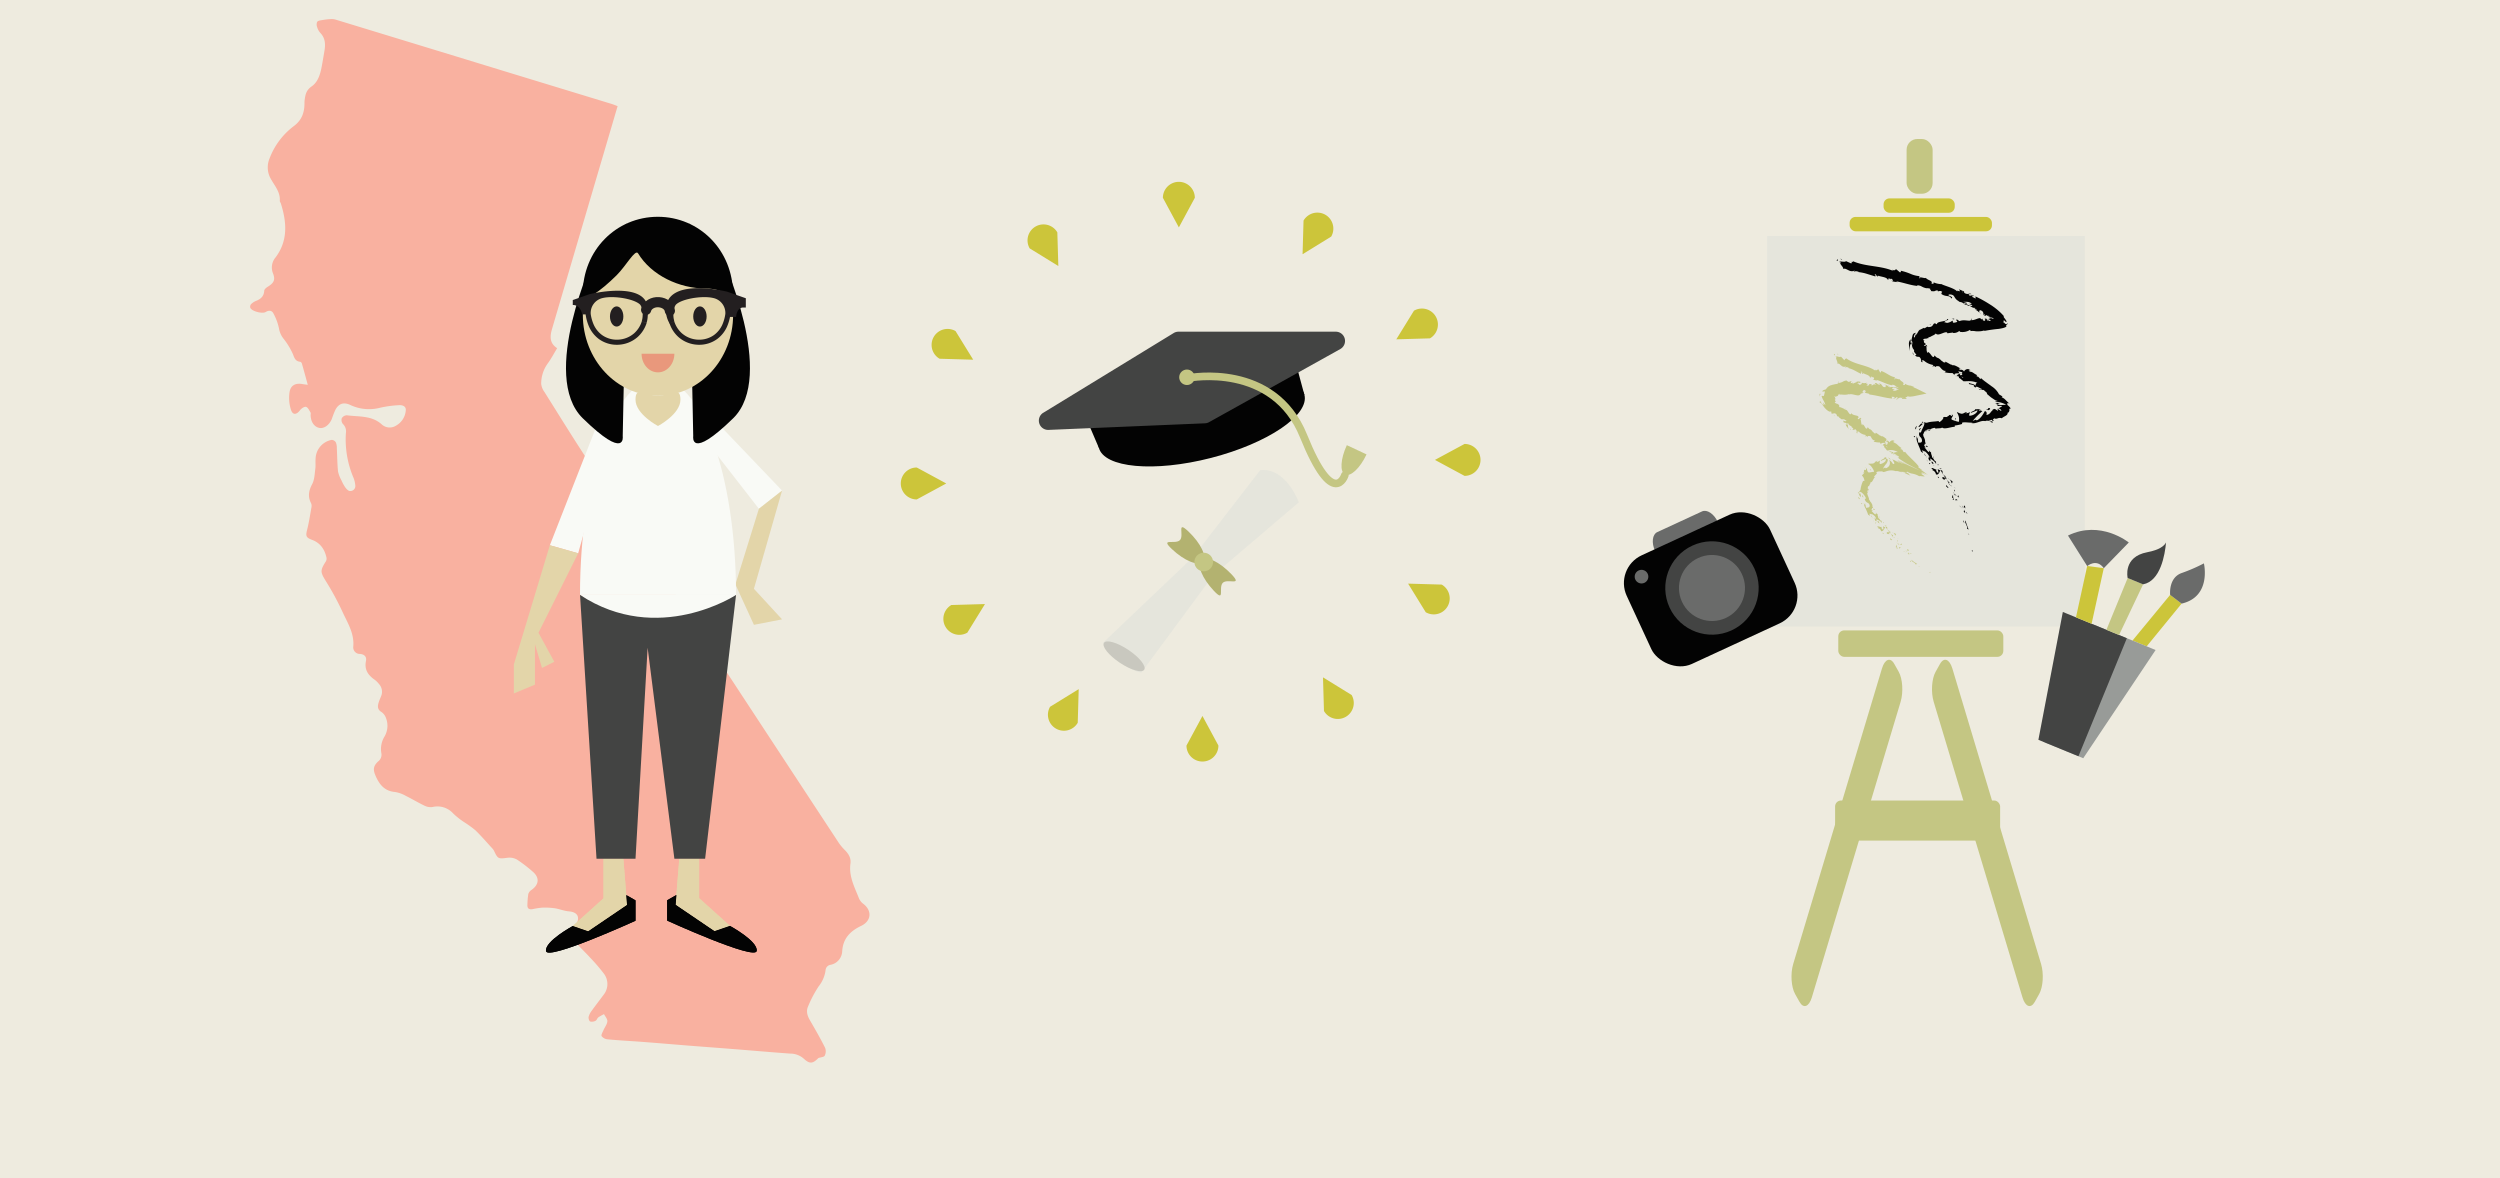 <svg xmlns="http://www.w3.org/2000/svg" viewBox="0 0 981.5 462.48"><defs><style>.cls-1{fill:#eeebdf;}.cls-2{fill:#f9b1a0;}.cls-3{fill:#e5e5dc;}.cls-4{fill:#ccc53a;}.cls-5{fill:#c4c683;}.cls-6{fill:#f9faf6;}.cls-7{fill:#030303;}.cls-8{fill:#434443;}.cls-17,.cls-18,.cls-9{fill:none;stroke-miterlimit:10;}.cls-9{stroke:#c4c683;stroke-width:3px;}.cls-18,.cls-9{stroke-linecap:round;}.cls-10{fill:#b3b270;}.cls-11{fill:#c9c8bf;}.cls-12{fill:#6a6b6a;}.cls-13{fill:#989b98;}.cls-14{fill:#e3d5a9;}.cls-15{fill:#e9987c;}.cls-16{fill:#231f20;}.cls-17,.cls-18{stroke:#231f20;}.cls-17{stroke-width:2px;}.cls-18{stroke-width:4px;}</style></defs><title>grad</title><g id="Layer_2" data-name="Layer 2"><rect class="cls-1" width="981.5" height="462.48"/><path class="cls-2" d="M276.81,471.4c-2.2,2.22-3.39,2.44-5.74.26a8.05,8.05,0,0,0-5.39-2c-7.61-.55-15.22-1.22-22.83-1.82-5.71-.45-11.42-.87-17.13-1.32-6-.48-12.07-1-18.1-1.46-4.53-.34-9.07-.56-13.6-1a3.37,3.37,0,0,1-2.32-1.25c-.28-.44.37-1.52.69-2.27.51-1.19,1.44-2.32,1.56-3.54.09-.89-.83-1.88-1.31-2.83a17.71,17.71,0,0,0-2.22,1.25c-.45.34-.63,1.12-1.1,1.35a2.9,2.9,0,0,1-2.12.29c-.41-.18-.73-1.25-.61-1.82a6.81,6.81,0,0,1,1.23-2.42c1.5-2.09,3.09-4.11,4.61-6.18a6.76,6.76,0,0,0,.08-8.47,71.88,71.88,0,0,0-5.41-6.27c-1.28-1.42-2.66-2.75-4-4.16a7.42,7.42,0,0,1-1.26-8.93c1.44-3,.24-4.73-3.08-5-1.85-.16-3.64-.93-5.5-1.21a27.79,27.79,0,0,0-5-.23,29.6,29.6,0,0,0-3.7.59c-1.3.21-2.09-.24-2-1.66a31.24,31.24,0,0,1,.36-4.33,3,3,0,0,1,1.26-1.57c3-2.12,3.21-4.84.45-7.19a54.47,54.47,0,0,0-6.12-4.69,5.94,5.94,0,0,0-3.68-.75c-3.69.5-3.88.5-5.42-2.81a3.88,3.88,0,0,0-.7-.93c-2.18-2.37-4.27-4.82-6.58-7.05a43.7,43.7,0,0,0-4.52-3.26,30.46,30.46,0,0,1-4.15-3.29,8.3,8.3,0,0,0-8.25-2.55,5.55,5.55,0,0,1-3.17-.61c-2.44-1.16-4.75-2.58-7.18-3.77a12.62,12.62,0,0,0-4.25-1.54c-4.18-.35-6.22-3-7.7-6.45-1-2.36-.86-3.73,1-5.51a3.28,3.28,0,0,0,1.29-3.39,9.42,9.42,0,0,1,1.28-6.46,8.34,8.34,0,0,0,.55-7.25,4.71,4.71,0,0,0-1.72-2.31c-1.66-1-1.61-2.26-1.16-3.74.27-.88.66-1.72,1-2.57a4.5,4.5,0,0,0-.91-4.78,8.47,8.47,0,0,0-1.7-1.65c-2.57-1.8-4.05-4-3.36-7.34.35-1.7-.7-2.62-2.32-2.75a2.59,2.59,0,0,1-2.67-2.84c.49-5.3-2.35-9.52-4.37-14a109.44,109.44,0,0,0-6.4-11.77c-2.15-3.52-2.3-4.1,0-7.71a2.17,2.17,0,0,0,.26-1.49c-.72-3.29-2.45-5.81-5.71-7-2.35-.89-2.51-1.49-1.88-4,.74-2.91,1.18-5.89,1.7-8.84a2.62,2.62,0,0,0-.17-1.55c-1.36-2.62-.9-4.94.46-7.52.91-1.72.94-3.93,1.21-5.94.18-1.3,0-2.64.11-4a7.75,7.75,0,0,1,6.35-7.39,2.06,2.06,0,0,1,1.61,1,5.67,5.67,0,0,1,.38,2.31c.16,3,.16,6.07.47,9.09a12.37,12.37,0,0,0,1.39,3.58,14.66,14.66,0,0,0,1.49,2.72c.44.6,1.19,1.4,1.76,1.37A1.94,1.94,0,0,0,95,246.69a10.43,10.43,0,0,0-.7-3.06,38.33,38.33,0,0,1-3-17.57,4,4,0,0,0-1.18-3.59,2.46,2.46,0,0,1-.44-2.26,2.41,2.41,0,0,1,2-1.15c4.67.65,9.68,0,13.65,3.54a4.62,4.62,0,0,0,5.71.49,7.44,7.44,0,0,0,3.77-6c.16-1.62-1.37-2.08-2.63-2a43.72,43.72,0,0,0-7.41,1A17.21,17.21,0,0,1,93,215c-2.53-1.18-4.45-.6-5.79,1.84a34.88,34.88,0,0,0-1.44,3.67c-1,2.42-3.09,3.9-4.93,3.5-2-.44-3.32-2.33-3.39-5,0-.33.11-.74,0-1-.53-.83-1-2-1.79-2.25-.56-.21-1.8.57-2.3,1.23-1.5,2-3,2.07-3.69-.28a15.43,15.43,0,0,1-.5-6.71c.43-2.76,2.4-3.7,5.16-3.18.57.11,1.15.16,2,.28-.81-3-1.55-5.72-2.34-8.45a1,1,0,0,0-.7-.61c-2.12-.22-2.29-1.95-3-3.45a28.75,28.75,0,0,0-3.48-5.61A8.8,8.8,0,0,1,65,184.84a21.21,21.21,0,0,0-2.16-5.78c-.63-1.24-1.84-1.28-3.07-.53s-5.33-.24-6-1.65a1.51,1.51,0,0,1,.24-1.37,5.67,5.67,0,0,1,1.94-1.33c1.86-.72,3.14-1.77,3.29-4,0-.55.75-1.19,1.31-1.54,2.41-1.47,3.13-2.67,2.17-5.2a6.12,6.12,0,0,1,1-6.4c4.91-6.59,4.35-13.78,2.06-21.1-.12-.38-.46-.74-.43-1.09.25-3.53-2.14-6-3.62-8.77a9.06,9.06,0,0,1-.41-7.83,28.41,28.41,0,0,1,9.49-12.69c3.15-2.33,4.17-5.22,4.23-8.8a11,11,0,0,1,.05-1.38c.31-2.11.52-3.87,2.76-5.44,3-2.07,3.65-6,4.27-9.5.25-1.42.48-2.85.73-4.28.47-2.62.43-5.1-1.58-7.21a5.76,5.76,0,0,1-1.24-2.23,2.79,2.79,0,0,1,0-2.14c.39-.49,1.37-.57,2.11-.7a25.78,25.78,0,0,1,3.18-.36,5.65,5.65,0,0,1,1.9.19q34,10.37,68,20.78L195.2,96.69c.87.26,1.71.6,2.77,1-1.21,4.11-2.37,8.07-3.53,12q-11.11,37.72-22.2,75.44c-.83,2.82-1.1,5.62,2,7.58-1.22,2-2.29,4.07-3.64,5.92a13.55,13.55,0,0,0-2.63,8.09,6.69,6.69,0,0,0,1.29,3.21c5.58,8.88,11.09,17.81,16.84,26.58q49.29,75.23,98.69,150.39a18.61,18.61,0,0,0,2.4,2.86c1.47,1.48,2.5,3.18,2.2,5.28-.71,5.08,1.67,9.37,3.4,13.82a5.45,5.45,0,0,0,1.74,2.08c3.47,2.75,3,6.74-1,8.61-4.19,2-7.06,4.89-7.38,9.88a5.64,5.64,0,0,1-4.54,5.37,2.31,2.31,0,0,0-2,2.24,12.86,12.86,0,0,1-2.69,6.21,45,45,0,0,0-4.21,8c-.78,1.77-.24,3.59.74,5.28,2.08,3.59,4.16,7.19,6,10.89a3.88,3.88,0,0,1-.18,3.09C278.93,471.05,277.65,471.11,276.81,471.4Z" transform="translate(44.5 -56.02)"/></g><g id="Layer_3" data-name="Layer 3"><rect class="cls-3" x="693.79" y="92.65" width="124.71" height="153.33"/><rect class="cls-4" x="726.16" y="85.16" width="55.88" height="5.65" rx="2.33" ry="2.33"/><rect class="cls-4" x="739.49" y="77.89" width="27.94" height="5.65" rx="2.33" ry="2.33"/><rect class="cls-5" x="748.53" y="54.57" width="10.22" height="21.5" rx="4.22" ry="4.22"/><rect class="cls-5" x="721.71" y="247.49" width="64.79" height="10.39" rx="2.33" ry="2.33"/></g><g id="Layer_1" data-name="Layer 1"><path class="cls-6" d="M216.79,360.89" transform="translate(44.5 -56.02)"/><ellipse class="cls-7" cx="427.25" cy="221.42" rx="41.67" ry="14.87" transform="translate(2.81 57.41) rotate(-14.43)"/><polygon class="cls-7" points="431.39 175.78 427.52 166.73 508.89 143.11 512.1 155.02 431.39 175.78"/><path class="cls-8" d="M365,218.13l51.29-31.36a3.64,3.64,0,0,1,1.9-.53h61.75a3.64,3.64,0,0,1,1.77,6.81L430.2,221.75a3.64,3.64,0,0,1-1.62.46l-61.44,2.59a3.64,3.64,0,0,1-2.17-6.66Z" transform="translate(44.5 -56.02)"/><path class="cls-9" d="M422.5,204.35s33-6.32,44.76,22.83,16.22,15.41,16.22,15.41" transform="translate(44.5 -56.02)"/><circle class="cls-5" cx="465.99" cy="148.12" r="3.04"/><path class="cls-5" d="M492,234.41c-2.51,5.38-6.28,8.92-8.41,7.93s-1.83-6.16.68-11.54" transform="translate(44.5 -56.02)"/><path class="cls-3" d="M450.25,240.61l-26.32,34.08-35.37,33.67s6.53,10,15,11.75l28.19-38.17,33.67-28.72S460.45,239.45,450.25,240.61Z" transform="translate(44.5 -56.02)"/><path class="cls-10" d="M427.68,276.51c-1.8,1.9-7.21-.3-12.09-4.91s1.36-1.64,3.16-3.54-1.52-8,3.36-3.35S429.48,274.61,427.68,276.51Z" transform="translate(44.5 -56.02)"/><path class="cls-10" d="M427.15,275.88c-1.9,1.8.3,7.21,4.91,12.09s1.64-1.36,3.54-3.16,8,1.52,3.35-3.36S429,274.08,427.15,275.88Z" transform="translate(44.5 -56.02)"/><circle class="cls-5" cx="472.58" cy="220.65" r="3.66"/><ellipse class="cls-11" cx="396.82" cy="313.71" rx="3.03" ry="9.5" transform="translate(-39.99 413.32) rotate(-56.25)"/></g><g id="Layer_4" data-name="Layer 4"><path class="cls-4" d="M424.59,133.68a6.27,6.27,0,0,0-12.54,0l6.27,11.62Z" transform="translate(44.5 -56.02)"/><path class="cls-4" d="M370.61,147.26a6.27,6.27,0,1,0-10.86,6.27L371,160.46Z" transform="translate(44.5 -56.02)"/><path class="cls-4" d="M330.65,186a6.27,6.27,0,1,0-6.27,10.86l13.2.38Z" transform="translate(44.5 -56.02)"/><path class="cls-4" d="M315.42,239.56a6.27,6.27,0,0,0,0,12.54L327,245.83Z" transform="translate(44.5 -56.02)"/><path class="cls-4" d="M329,293.55a6.27,6.27,0,0,0,6.27,10.86l6.93-11.24Z" transform="translate(44.5 -56.02)"/><path class="cls-4" d="M367.76,333.5a6.27,6.27,0,1,0,10.86,6.27l.38-13.2Z" transform="translate(44.5 -56.02)"/><path class="cls-4" d="M421.31,348.73a6.27,6.27,0,0,0,12.54,0l-6.27-11.62Z" transform="translate(44.5 -56.02)"/><path class="cls-4" d="M475.29,335.15a6.27,6.27,0,0,0,10.86-6.27l-11.24-6.93Z" transform="translate(44.5 -56.02)"/><path class="cls-4" d="M515.25,296.39a6.27,6.27,0,0,0,6.27-10.86l-13.2-.38Z" transform="translate(44.5 -56.02)"/><path class="cls-4" d="M530.48,242.85a6.27,6.27,0,0,0,0-12.54l-11.62,6.27Z" transform="translate(44.5 -56.02)"/><path class="cls-4" d="M516.89,188.86A6.27,6.27,0,1,0,510.62,178l-6.93,11.24Z" transform="translate(44.5 -56.02)"/><path class="cls-4" d="M478.13,148.9a6.27,6.27,0,1,0-10.86-6.27l-.38,13.2Z" transform="translate(44.5 -56.02)"/><line class="cls-7" x1="749.5" y1="173.4" x2="749.5" y2="194.98"/><line class="cls-12" x1="790.26" y1="191.08" x2="770.87" y2="191.08"/><path class="cls-5" d="M662,449.38l-1.74-3.1c-1.54-2.74-1.88-8-.75-11.79l34.84-116c1.13-3.75,3.31-4.57,4.84-1.83l1.74,3.1c1.54,2.74,1.88,8,.75,11.79l-34.84,116C665.73,451.3,663.55,452.12,662,449.38Z" transform="translate(44.5 -56.02)"/><path class="cls-5" d="M754.34,449.38l1.74-3.1c1.54-2.74,1.88-8,.75-11.79L722,318.49c-1.13-3.75-3.31-4.57-4.84-1.83l-1.74,3.1c-1.54,2.74-1.88,8-.75,11.79l34.84,116C750.62,451.3,752.8,452.12,754.34,449.38Z" transform="translate(44.5 -56.02)"/><rect class="cls-5" x="720.46" y="314.28" width="64.79" height="15.74" rx="2.33" ry="2.33"/><path class="cls-7" d="M729.63,272.17c-.06.39.36.28.43.35C730,271.85,729.52,272.17,729.63,272.17Z" transform="translate(44.5 -56.02)"/><polygon class="cls-7" points="772.96 209.91 773.14 210 772.59 209.17 772.96 209.91"/><path class="cls-7" d="M727.15,260.38c-.51.71.71,1.93.69,3l-.12.2.66.33A34.67,34.67,0,0,1,727.15,260.38Z" transform="translate(44.5 -56.02)"/><path class="cls-7" d="M727.54,257c-.19.28-.47-.53.19.71a1.07,1.07,0,0,1,0-.15C727.7,257.41,727.64,257.25,727.54,257Z" transform="translate(44.5 -56.02)"/><path class="cls-7" d="M727.75,257.53c.24.57.08-.46,0,0Z" transform="translate(44.5 -56.02)"/><path class="cls-7" d="M726.5,255l.55.63c.08-.22-.18-.89,0-.7C726.63,254.22,726.55,254.45,726.5,255Z" transform="translate(44.5 -56.02)"/><path class="cls-7" d="M725.71,254.53l.27.32C726,254.76,726,254.65,725.71,254.53Z" transform="translate(44.5 -56.02)"/><path class="cls-7" d="M726.54,255.56l-.56-.71c-.06.15-.26.26.24.33C726,255.21,726.25,255.28,726.54,255.56Z" transform="translate(44.5 -56.02)"/><path class="cls-7" d="M726.64,256.06c0,.47.16,1-.37.4C726.94,257.82,727.33,257.43,726.64,256.06Z" transform="translate(44.5 -56.02)"/><path class="cls-7" d="M726.36,260.34l0,.61.37.41C726.54,261.15,726.56,260.24,726.36,260.34Z" transform="translate(44.5 -56.02)"/><path class="cls-7" d="M724.57,250.4c-.16,0-.22.43-.36.58l.43.43C724.58,251.09,724.4,250.54,724.57,250.4Z" transform="translate(44.5 -56.02)"/><path class="cls-7" d="M724.2,251l-.66-.63C723.91,251,724.08,251.1,724.2,251Z" transform="translate(44.5 -56.02)"/><path class="cls-7" d="M724.93,254.74c.37.34.73.7,1.09,1.06q-.6-.67-1.22-1.31Z" transform="translate(44.5 -56.02)"/><polygon class="cls-7" points="767.39 191.51 767.95 191.75 767.04 191.28 767.39 191.51"/><path class="cls-7" d="M721.69,245.72c.44.15.15-.68.51-.46a4.25,4.25,0,0,0-1.28-1A2.66,2.66,0,0,1,721.69,245.72Z" transform="translate(44.5 -56.02)"/><path class="cls-7" d="M720.23,243.81a5,5,0,0,0,.69.45A2.53,2.53,0,0,0,720.23,243.81Z" transform="translate(44.5 -56.02)"/><path class="cls-7" d="M722.87,249a.94.94,0,0,0,0-.81l-.19.51Z" transform="translate(44.5 -56.02)"/><path class="cls-7" d="M722.7,248.77v0l-.36-.64Z" transform="translate(44.5 -56.02)"/><path class="cls-7" d="M722.91,249.12l0-.07S722.85,249.12,722.91,249.12Z" transform="translate(44.5 -56.02)"/><path class="cls-7" d="M724.26,252.55c-.45-.34-1.18-1.13-1-.07C723.68,252.66,723.58,252,724.26,252.55Z" transform="translate(44.5 -56.02)"/><path class="cls-7" d="M722.67,249.75l.37.84c.09-.07.15-.3.38-.14Z" transform="translate(44.5 -56.02)"/><polygon class="cls-7" points="766.83 193.42 767.17 193.73 767.03 193.43 766.83 193.42"/><path class="cls-7" d="M720.73,245.32a3.51,3.51,0,0,1-.9-1,10.17,10.17,0,0,0,.74,1.37C720.72,245.72,721,245.77,720.73,245.32Z" transform="translate(44.5 -56.02)"/><path class="cls-7" d="M721.67,247l-.07-.06C721.6,247,721.61,247,721.67,247Z" transform="translate(44.5 -56.02)"/><polygon class="cls-7" points="761.76 184.44 761.74 184.54 761.81 184.51 761.76 184.44"/><path class="cls-7" d="M720.55,245.84a1.06,1.06,0,0,0,.58.63,7.59,7.59,0,0,1-.56-.74C720.5,245.73,720.47,245.75,720.55,245.84Z" transform="translate(44.5 -56.02)"/><path class="cls-7" d="M719.34,242.82a5.34,5.34,0,0,0,.17.68C719.51,243.27,719.47,242.82,719.34,242.82Z" transform="translate(44.5 -56.02)"/><path class="cls-7" d="M721.63,246.77l0,0C721.69,246.65,721.66,246.69,721.63,246.77Z" transform="translate(44.5 -56.02)"/><path class="cls-7" d="M721.63,246.77a2.33,2.33,0,0,0-.5-.3,3.79,3.79,0,0,0,.47.47A.59.59,0,0,1,721.63,246.77Z" transform="translate(44.5 -56.02)"/><path class="cls-7" d="M714.19,240.78c.37-.16,1.22.48,1.35,1.44.72.55,1.5-.64,1.7-1.66-.16.07-.29.16-1-.44,0,.37.65,1.9-.06,1.48-.81-.86-.41-.87-.54-1.46-.15.67-1.41-.84-1.88-.24l.77.72C714.48,240.7,714.12,240.48,714.19,240.78Z" transform="translate(44.5 -56.02)"/><path class="cls-7" d="M718.12,242l.24.27a3.6,3.6,0,0,1-.24-1.34c-.49-.39-.68-.41-.81-.38l.93,1.51Z" transform="translate(44.5 -56.02)"/><path class="cls-7" d="M719.26,243.6c-.52,0-1.15-.62-1.24.08.61.87.71.42,1.22.85-1-1.38.47.28,0-.89a6,6,0,0,1,.61.72,8.54,8.54,0,0,1-.33-.85v0h0c0,.09,0,.13,0,0l0,0a.45.45,0,0,1-.18,0c-.2-.46.05-.13.18,0l.06,0h0l-1.15-1.3A7.86,7.86,0,0,0,719.26,243.6Z" transform="translate(44.5 -56.02)"/><path class="cls-7" d="M722,252.11a.11.11,0,0,1,.06-.1C722,251.95,721.9,251.93,722,252.11Z" transform="translate(44.5 -56.02)"/><path class="cls-7" d="M721.87,251.37a.8.8,0,0,1,.48.46c.06.37-.18.1-.3.18.22.16.68.61.5-.17l-.11-.08c-.22-.67-.2-1.73-.09-1.65A3.06,3.06,0,0,0,721.87,251.37Z" transform="translate(44.5 -56.02)"/><path class="cls-7" d="M720.51,247.48l-1-1.1.08.82.17-.15C720.17,247.79,720.31,247.49,720.51,247.48Z" transform="translate(44.5 -56.02)"/><polygon class="cls-7" points="761.85 184.18 762.33 184.09 761.35 183.76 761.85 184.18"/><polygon class="cls-7" points="760.8 182.68 761.17 182.52 760.71 182.24 760.8 182.68"/><path class="cls-7" d="M712.4,184.13l.4-.24A2.19,2.19,0,0,0,712.4,184.13Z" transform="translate(44.5 -56.02)"/><path class="cls-7" d="M708.89,185.46v.22C709,185.48,709.07,185.37,708.89,185.46Z" transform="translate(44.5 -56.02)"/><path class="cls-7" d="M736.52,221.48c.68.27,1.48.72,1.33.29l-.26-.4A2.07,2.07,0,0,1,736.52,221.48Z" transform="translate(44.5 -56.02)"/><path class="cls-7" d="M724.79,202.56l.1.2.55-.19Z" transform="translate(44.5 -56.02)"/><path class="cls-7" d="M723.61,204l-.6-.61A3.55,3.55,0,0,0,723.61,204Z" transform="translate(44.5 -56.02)"/><path class="cls-7" d="M729.32,181.63l.45-.47C729,181.21,729.37,181.41,729.32,181.63Z" transform="translate(44.5 -56.02)"/><path class="cls-7" d="M711.41,225.34a4.14,4.14,0,0,0,.91-.2C711.8,225.1,711.3,225,711.41,225.34Z" transform="translate(44.5 -56.02)"/><path class="cls-7" d="M712.64,188.87c.2-.14.27-.26.24-.35C712.66,188.67,712.55,188.79,712.64,188.87Z" transform="translate(44.5 -56.02)"/><path class="cls-7" d="M713.43,224.74l-.25,0a4.65,4.65,0,0,1-.86.44A1.16,1.16,0,0,0,713.43,224.74Z" transform="translate(44.5 -56.02)"/><path class="cls-7" d="M698,166.14l-.12-.08C697.89,166.11,697.95,166.13,698,166.14Z" transform="translate(44.5 -56.02)"/><path class="cls-7" d="M681.6,158.74a6.91,6.91,0,0,1,.73.06A2.12,2.12,0,0,0,681.6,158.74Z" transform="translate(44.5 -56.02)"/><path class="cls-7" d="M712.71,232.38c.2.32.07,0,0,0Z" transform="translate(44.5 -56.02)"/><path class="cls-7" d="M712.12,234.84a.27.27,0,0,0-.26,0A.34.34,0,0,1,712.12,234.84Z" transform="translate(44.5 -56.02)"/><path class="cls-7" d="M716.48,221.3h0C716.38,221.23,716.4,221.25,716.48,221.3Z" transform="translate(44.5 -56.02)"/><path class="cls-7" d="M712.81,233a2.75,2.75,0,0,0-.12-.49A2.83,2.83,0,0,0,712.81,233Z" transform="translate(44.5 -56.02)"/><path class="cls-7" d="M713,232.81c0,.12.09.22.13.31S713.18,233.06,713,232.81Z" transform="translate(44.5 -56.02)"/><path class="cls-7" d="M712.44,231.93a3.15,3.15,0,0,1,.25.56c0-.08,0-.12,0-.11Z" transform="translate(44.5 -56.02)"/><path class="cls-7" d="M728.57,175.18l-.06-.07C728.08,175.11,728.25,175.16,728.57,175.18Z" transform="translate(44.5 -56.02)"/><path class="cls-7" d="M739.4,214.69h0v0Z" transform="translate(44.5 -56.02)"/><path class="cls-7" d="M738.65,214.31c.7,0,.79.2.79.38a6.47,6.47,0,0,0,1.28-.47A6.86,6.86,0,0,0,738.65,214.31Z" transform="translate(44.5 -56.02)"/><path class="cls-7" d="M719.94,182.59l-1.07-.28c1.17-.77,2.12-.65,1.08-1.09,0,.69-1,.8-2,1s-2,.39-2,1.08l-.74-.15c.2,0,.22-.11.41-.13-1.47-.39-.79,1.17-2.51,1.38-.61.07-1.08,0-.72-.27l-1.21.73c-.39.1-.37-.16,0-.25-.32.11-.67.27-1,.43l-.62.31q-.34.18-.65.38v0a10.56,10.56,0,0,0-.92,1.6c-.61.39.12-.34-.13-.32a4.41,4.41,0,0,0-.6,1.4c-.28.2-.39,0-.33-.4a2.56,2.56,0,0,1,.81-1.33c-1.07.11-1.26.55-1.4,1.13s-.35,1.34-.65,3.08a5.84,5.84,0,0,1-.07-1.68,2.46,2.46,0,0,0-.68,1.87,10.9,10.9,0,0,0,.43,2.75,6.92,6.92,0,0,1,0-2.12c.2-.72.49-1,.79-.15a2.76,2.76,0,0,0,.9,1.95c-.21.11-.17.37,0,.73a5.94,5.94,0,0,0,.83,1l-.53.37c.87.69,1.05.37,1.68.56a1.9,1.9,0,0,1,.68,1.79c1.37,1.05-.49-1.27,1.2-.3a6.93,6.93,0,0,0,3.37,1.6c.66.64-.33.26-.14.58l.94-.06c.16.1,0,.21,0,.26.68.14.36-.53,1.35-.19.57-.48,1.39,1.9,2.89,1.77.2.3-.31.28-.34.55a11.07,11.07,0,0,0,3.09.32l.9.91c-.58-.82.68-.83,1.78-.81a8.14,8.14,0,0,0-.45-.82l1.57.4c.12.18-.12.3-.47.43h.33c.4.46,0,.66-.55.8l-.33-.61c-.52.17-1,.4-1.13.77a1.35,1.35,0,0,1,.54.07c-.14,0-.24.1-.22.18s.23,0,.53,0v.8l.2-.21,1.62,1.32c1.62,0,3.25-.32,5.43.6-.77.16-.54.68-.88,1.19-.22-.88-1.67-.65-2.67-1.32.52.35.26.55.07.57.72.15,1.43.33,2.14.51-.3.42.2.55.57,1,.15-1.08,1.68.25,2.57.47-.14.31-.49.47-1.33-.14.57,1.22,1.89-.17,2.47,1-.22-.14-.3-.26-.48-.18.68.07,1.69,1.16,1.24,1.19l-.2-.15c.31.28.72.61,1.16,1s.88.73,1.33,1a11.67,11.67,0,0,0,1.2.77,1.22,1.22,0,0,0,.77.07c-.1.06-1,.45-1.14.54a4.56,4.56,0,0,1,2,.12,10.35,10.35,0,0,1,2.57,1,2.2,2.2,0,0,0-.79,0c-.26,0-.68.07-1,.08a4.78,4.78,0,0,1-2-.32c0,.19,0,.29.54.73.12-.07,1.32-.2,1.56.06-.41.28-.59.34-.71.44a1.38,1.38,0,0,1-1,.27,2.15,2.15,0,0,1,1,.45c.36.26.54.59.25.67-.15-.16-1.43-.84-1.47-1a1.46,1.46,0,0,1,.18,1.16c.14-.24-.85-.8-1.24-1,.24.18-.67.12-.82.26l.46.18a.7.7,0,0,0-.56.29c-.14.16-.42.41-.58.65a2.31,2.31,0,0,1-1.71,1.07c.19-.26.34-1.49-.6-1.5-.33.63-1.55,3-3.17,3.62l-.35-.29-1.23.5a30.67,30.67,0,0,1,3.81-3.85c-.72-.17-.24-.36-1.27-.21-.4-.26.51-.53.8-.59l-2.42.08c.18.66-1.79.86-1.64,1.41l2.56-1c.19.66-1.32,2.07-3.07,2.12-.47-.22.21-1.22.16-1.44a3,3,0,0,1-1.78.45l.7-.43c-1-.16-1.49,1-2.72.51-.41,0-1.29-.74-1.32-.34a4.49,4.49,0,0,1,.73,3.66,16.17,16.17,0,0,1-2.67-.83c-.73-.52.83-1.54.21-2,0,.19-.35.45-.49.54-.44-.11.11-.59-.81-.39-.07.69-1.89.19-.37.63-.88.32-1,0-2,.17.4.39-.72,1.61-1.56,2,0-.18-.22-.37-.33-.45-1.82.3-2.87.13-4.57.7-.2-.12-1.11,0-.87-.37a3,3,0,0,1-.84.82c-.64,0-.38-.15-.07-.37s.66-.43.1-.55c.1.37-1.17,1.23-1.58,2.09.31.11.66-.19,1.06-.57s.86-.82,1.19-1.1c.37.77-.67,2.11-1.1,3.38-.33,1-.71.14-.7.35a1.54,1.54,0,0,0-.14,1.21,1.84,1.84,0,0,0,.45.7,1.83,1.83,0,0,1,.63,1.6c-.24.92-1,.4-1.3.69-.58-1-.16-1.77-.22-2.45a5.51,5.51,0,0,0-.15.93,1.74,1.74,0,0,1-.26-1.5,3.82,3.82,0,0,0,.15,2.79c.39,1.26,1.09,2.57,1.37,3.59.34.24.8.71.85.34l-.38-.54c.1-.73,1.11.79.9,0a5.86,5.86,0,0,1,2,2.39l-.41.51c.14-.12-.09-.87-.43-1.08.49.3.25,2,1.23,2.1l-.09-1c.72.59,1.83,1.15,2.25,2.16.24-.74-.2-.17,0-1.2-.4,1-1.41-2.35-1.64-1,.3-1.09-.4-1.34-.29-2.56-.16.13-.16.5-.51-.32a1,1,0,0,1-.25-.08l0-.06V233s-.05,0,0,0a1,1,0,0,1,0,.55c-.63-.16-1.3-1.42-1.72-1.74-.16-.52.31.09.37-.27l-.65-.48c.35-.28.1-1.51.83-.59-.15-.32-.28-.62-.41-.93a3,3,0,0,0-.37-1.63c0-.36-.58-.76-.22-.52a3.17,3.17,0,0,1-.19-.92l.11,0a2.88,2.88,0,0,1,.59-1.2,2.35,2.35,0,0,1,2.07-.66,3.78,3.78,0,0,1,1.89-.61l.27.34c.69-.3,2.25,0,2.49-.49,1,.89,3.61-.31,5-.26v-.51a15.25,15.25,0,0,0,2.92-.62l-.11-.44c1-.47,2.59.07,4.18-.13-.09.18-.5.18-.79.1,2,.82,3.94-1.14,5.76-.63a1.42,1.42,0,0,1,1.06-.14l-.1,0,.18,0c.2,0,.41.11.64.15a2.27,2.27,0,0,0-.54-.17,6.5,6.5,0,0,0,1.32-.38l.29.44.11,0c.52.09.36-.29,0-.6l.33-.19a3.73,3.73,0,0,0,.37-.23c.37.32.85.16,1.32,0a2.2,2.2,0,0,1,1.58,0c.09-.26.83-.6,1.49-1s.91-.91.63-1.21c.12,0,.29,0,.07.16a1.33,1.33,0,0,0,.68-1.65l.59-.14a5.12,5.12,0,0,0-1.31-1.39c-.08-.69-.13-1.14,1-.33-1.08-1-1.4-1.31-1.72-1.64a4.69,4.69,0,0,0-.53-.49,7.43,7.43,0,0,0-1.05-.62l.39-.17c-.62-.6-1.5-.79-1.55-1.25a8.33,8.33,0,0,0-2.74-2.83c-.7-.55-1.48-1.06-2.21-1.63a18.56,18.56,0,0,1-2-1.63c-.06,1.31-1-1.17-1.56-.45,0-.33-.33-.68.23-.64-1.52-.53-1.9-1.54-3.22-1.35,0-.33.49-.21.42-.42-.14,0-.56,0-.63-.24s.31-.1.59-.09a1.63,1.63,0,0,0-2.45.66,1.35,1.35,0,0,0-1.69-.62c-.14-.36-.44-.81.49-.46-.48-.28-2.87-1.84-3.2-1.29-.08-.22-.67-.39-.83-.39-1.09-.58-1.15-.7-2.26-1.19l.25.25c-.78.47-1-.31-1.87-.7l.06-.06c-1.68-1.55-1-.24-2.55-1.88l-.15.47c-.71.79-1.37-1.56-2.54-1.89l.19.47c-.37,0-.55-.61-.6-1.2a7.58,7.58,0,0,0-.11-1.44c0-.14.22,0,.39.11-.24-.7-.34-.61-.55-.46a1,1,0,0,1-.34.21.46.46,0,0,1-.43-.13c.24-.26.78-.36.7-.63.11-.11-.26-.15-.53-.46s-.29-.84.18-.85c-.29-.07-.66,0-.6-.46.44-.6,1.56.1,2.24-1,.13,0,.2.09.22.15.3-.2.82-.47,1.32-.72a2.92,2.92,0,0,0,1.13-.78c.51.72,1.54.32,2.54-.06s1.94-.72,2,0c.74-.11,1.48-.22,2.24-.3l0,.16a3.28,3.28,0,0,0,2.44-.8c.34.08.11.24.08.32a5.61,5.61,0,0,0,4.15-.74l.22.48a6,6,0,0,1,2,.08,12.48,12.48,0,0,0,1.63,0,7.15,7.15,0,0,0,.85-.11l.42-.1.56-.15c0,.06-.06.16-.3.26a58.76,58.76,0,0,1,5.89-.84c2-.31,3.61-.77,2.8-1.47l.8-.53q0-.11,0-.22V183a.34.34,0,0,0,0-.05l-.08-.08c.07.07,0,.1,0,.13l-.09.08-.18.11c-.77.11-.8-.09-.92-.27s-.28-.31-.8-.26a1.32,1.32,0,0,1,.28-.1s.15,0,.14-.06l-.05-.12a.78.78,0,0,1,0-.42c0-.2.25-.23.65.23l0,.11c.82.33.5-.26.06-.88s-1-1.22-.54-1.21a22.61,22.61,0,0,0-2.71-2.64c-.51-.42-1.05-.84-1.63-1.24q-.42-.31-.88-.59l-.84-.53a45.82,45.82,0,0,0-5.18-2.82l.1.85-1.19-.58c-.25-.3-.19-.72.66-.3-.28-.59-1.59-.33-1.68-.19-1.58-1,1-.5.49-.74l-.73-.25.13.15c-.69,0-.87.3-1.9-.18-.6-.42-.16-.56-.41-.7,0,0-.06-.11-.39-.19l-1.53-.68.4.78c-.79,0-1.44-.61-1,.28-.66-1.39-5.66-2.57-6.21-3.07a8.14,8.14,0,0,1-3.26-.74c.26.21.23.89-.77.47.8-1.14-1.7-1.19-2.27-2.35.56.84-3-.76-2.09.47-.84-.37.09-.5-.48-1a10.81,10.81,0,0,1-3.42-.92,22.62,22.62,0,0,0-3.75-1.19c-.08.16.29.53-.33.65L700,161.75c-.54,0-.71.87-1.51.06.1.18.25.44-.11.41-5-2-10.6-1.46-15.65-3.76.67.43.19.4-.36.34.35.13-.07.43,0,.68l-2.13-.94c-.48.61-2.39-.21-2.68.39l.71,0c-1,.64,1.12,1.79.87,2.73,1.14-.74,2.54,1.58,4.38.6.34.25-.36.26-.19.51.48-.34,1-.35,1.93,0l-.12.08a16.18,16.18,0,0,1,3.25.67l3.43,1.06-.13-.51a2.74,2.74,0,0,1,1,.53c.87-.56-1.79-.39-1-1,.67,1.09,4.51.93,4.84,2.14,1,.22-.17-.6.81-.38l.19.35.33-.31c.63.21.86.65.83.9a2.68,2.68,0,0,0-.63-.06c.74.54,2.35.44,2.61.62l-.89-.4c2.72.37,5.82,1.62,8.52,1.81l-.13-.27c2,.2,1.48.7,3.64,1.19l-.09,0a3.44,3.44,0,0,1,1.66.22c-.61.07.84.81,0,.86,2.22.27,1.13,0,2.77-.29l.19.46a2.33,2.33,0,0,1,1.76,0c-1,0,.47.77-.63.82,1.89,1.57,3.52.44,4.08,1.94,1.37-.57-1.66-1.27-1-1.25-.35-.49,1.11-.41,1.75,0s.69,1.69,2.42,2.38c-.17-.08-.21,0-.38-.09.54.51,1.39.21,2,.94.69-.38,1,.47,1.45-.2l-1.65-.51c1,.19,2.19-.31,3.47.78a2.78,2.78,0,0,1-1,.06c.33.41.88.23,1.23.65-.46.67-2-.72-3.16-.56.33.49,2,.26,1.2.83,1.13-.69,1.61.88,3.1.64l-.28.4a2.55,2.55,0,0,1,1,.15l-.86.28c1.14,0,1.54,1.24,2.48,1.42-1.75-.88-.13-.71-.72-1.4,1.25.26,1.43.73,1.56,1.21s-.19.77.2.89c-.08,0-.08-.1-.06-.21a.3.3,0,0,1,.28-.26.42.42,0,0,1-.08.59.49.49,0,0,0,.55,0c.14-.09.22-.26.54-.21-.25.2-.12.21.19.25a3.7,3.7,0,0,1,1.12.23l-.78,0c.12.64,2,.25,2.06,1.06-.57-.22-1.1-.4-1.61-.54.21.12.42.26.64.42l-1.19-.29a4.44,4.44,0,0,1,.65.33c.1.06,0,.06,0,.08l-.09,0a4,4,0,0,1-.7,0c.71.2,1.52.63.93.78-.78-.13-.49-.39-1.07-.18-.2-.29-.68-.6.24-.32-.22-.12-.36-.25-.6-.37-.73-.19-.61.07-.79.1a.89.89,0,0,1,.3.06.93.93,0,0,1-.18.73.43.43,0,0,1-.27-.44c-.11.07-.09.29-.35.37a2.6,2.6,0,0,1-.23-1,1,1,0,0,1-.32.48.91.91,0,0,0-.09-.14l-.06-.08-.14-.07c-.2-.09-.35-.19-.24-.27-1-.12-2.37,1-3.75.76a.91.91,0,0,1-.49.24c-1.28,0-2.45-.44-4,.18l-.93-.65c-1.21.24,1.25.81-.76,1.2-1.43.33-.58-.56-1.11-.72a4.13,4.13,0,0,1-3.29.83A6.06,6.06,0,0,1,719.94,182.59Zm-13.74,8.87c-.2-.4-.56-1.35-.21-1.65C706.49,190.39,706.24,190.69,706.2,191.46Zm20.12,12.9c-.26,0-.52-.17-.77-.5A1.81,1.81,0,0,1,726.32,204.36ZM710.66,229l0,0C710.65,228.46,710.64,228.66,710.66,229Zm.23,1.13c.11.08.17,0,.21,0-.15,0-.26-.26-.34-.54C710.67,229.69,710.65,229.87,710.89,230.15ZM726,170.53l.19.22C725.59,170.65,725.78,170.6,726,170.53Z" transform="translate(44.5 -56.02)"/><path class="cls-7" d="M723.75,203.82a.48.48,0,0,1,0-.29C723.62,203.55,723.58,203.63,723.75,203.82Z" transform="translate(44.5 -56.02)"/><path class="cls-7" d="M729.24,181.72h0a.21.21,0,0,0,0-.09Z" transform="translate(44.5 -56.02)"/><path class="cls-7" d="M721.51,218.64a1.21,1.21,0,0,1,.56.18C722.07,218.71,721.94,218.62,721.51,218.64Z" transform="translate(44.5 -56.02)"/><path class="cls-7" d="M714.87,235.67l-.54-.64a1.42,1.42,0,0,1,.25.72C714.67,235.67,714.73,235.45,714.87,235.67Z" transform="translate(44.5 -56.02)"/><path class="cls-7" d="M716.34,243.44c.12.07.15.22.27.29l.17-.15C716.47,243.14,716.11,242.93,716.34,243.44Z" transform="translate(44.5 -56.02)"/><path class="cls-7" d="M713.91,237.17c-.31.27.09.65.47,1.11l-.06-.09C714.9,238,714.4,237.6,713.91,237.17Z" transform="translate(44.5 -56.02)"/><path class="cls-7" d="M714.46,238.38a2.65,2.65,0,0,1,.31.46C715,238.78,714.69,238.63,714.46,238.38Z" transform="translate(44.5 -56.02)"/><path class="cls-7" d="M711.84,231.44c0,.29.54-.09.46.12C712.89,231.6,710.92,230.25,711.84,231.44Z" transform="translate(44.5 -56.02)"/><polygon class="cls-7" points="757.53 182.27 757.84 181.82 757.32 181.75 757.53 182.27"/><path class="cls-7" d="M710.94,234.05l.35.89c.07-.05.17,0,.27.14C711.29,234.57,711.06,234,710.94,234.05Z" transform="translate(44.5 -56.02)"/><path class="cls-7" d="M711.56,235.08a1.79,1.79,0,0,0,.46.62A4.6,4.6,0,0,0,711.56,235.08Z" transform="translate(44.5 -56.02)"/><polygon class="cls-7" points="756.72 181.24 756.66 180.94 756.34 180.34 756.72 181.24"/><path class="cls-7" d="M709.11,225a4,4,0,0,1,.52-.81c0-.2-.32-.09-.53.24S708.89,225,709.11,225Z" transform="translate(44.5 -56.02)"/><path class="cls-7" d="M707.08,227.76c.09-.33.19-.35.36-.53l-.62,0C706.89,227.39,707,227.57,707.08,227.76Z" transform="translate(44.5 -56.02)"/><path class="cls-7" d="M707.78,224.21c-.13-.21.85-1.84-.24-.46C707.57,224,707,225.18,707.78,224.21Z" transform="translate(44.5 -56.02)"/><polygon class="cls-7" points="767.81 164.14 767.55 164.17 767.7 165.18 767.81 164.14"/><path class="cls-7" d="M736.65,216.21c-1.21-.05-.18.68-1.3.53-.25.28.92.12.66.37C736.69,216.73,737.09,216.81,736.65,216.21Z" transform="translate(44.5 -56.02)"/><path class="cls-7" d="M736,217.1a3.1,3.1,0,0,0-.35.21A1.28,1.28,0,0,0,736,217.1Z" transform="translate(44.5 -56.02)"/><polygon class="cls-7" points="723.24 101.83 722.46 101.54 722.94 101.93 723.24 101.83"/><path class="cls-7" d="M677.12,158.44l-.12-.67-.54.53C676.65,158.3,677,158.28,677.12,158.44Z" transform="translate(44.5 -56.02)"/><path class="cls-7" d="M706.61,195.26l.18,0c0-.24-.12-.42-.47-1Z" transform="translate(44.5 -56.02)"/><polygon class="cls-7" points="757.77 127.21 757.58 127.24 758.09 127.72 757.77 127.21"/><path class="cls-7" d="M722.69,181.09c-.38,0-.83.17-1.21.18C722.31,181.09,722.85,181.81,722.69,181.09Z" transform="translate(44.5 -56.02)"/><path class="cls-5" d="M713,280.82c.18.2.38-.18.45-.22C713.09,280.39,713,280.91,713,280.82Z" transform="translate(44.5 -56.02)"/><polygon class="cls-5" points="753.56 222.61 753.73 222.53 752.96 222.41 753.56 222.61"/><path class="cls-5" d="M706,275.77c-.21.78,1.17,1,1.54,1.66l0,.2.64-.19C707.44,276.9,706.33,276.35,706,275.77Z" transform="translate(44.5 -56.02)"/><path class="cls-5" d="M705.53,273.12c-.1.29-.51-.17.3.42a.7.7,0,0,1,0-.12A2.43,2.43,0,0,1,705.53,273.12Z" transform="translate(44.5 -56.02)"/><path class="cls-5" d="M705.81,273.43c.32.29,0-.36,0,0Z" transform="translate(44.5 -56.02)"/><path class="cls-5" d="M704.29,272.11l.58.24c0-.2-.29-.59-.08-.54C704.29,271.48,704.26,271.68,704.29,272.11Z" transform="translate(44.5 -56.02)"/><path class="cls-5" d="M703.54,272.07l.28.14C703.84,272.13,703.8,272.06,703.54,272.07Z" transform="translate(44.5 -56.02)"/><path class="cls-5" d="M704.42,272.52l-.6-.3c0,.14-.19.31.26.15C703.89,272.48,704.13,272.43,704.42,272.52Z" transform="translate(44.5 -56.02)"/><path class="cls-5" d="M704.59,272.85c.11.34.34.71-.24.47C705.19,274,705.43,273.56,704.59,272.85Z" transform="translate(44.5 -56.02)"/><path class="cls-5" d="M705.34,276.15l.17.45.44.09C705.73,276.65,705.48,276,705.34,276.15Z" transform="translate(44.5 -56.02)"/><path class="cls-5" d="M702.14,269.25c-.14.08-.17.41-.29.57l.41.19C702.2,269.79,702,269.42,702.14,269.25Z" transform="translate(44.5 -56.02)"/><path class="cls-5" d="M701.85,269.82l-.62-.3C701.59,270,701.76,270,701.85,269.82Z" transform="translate(44.5 -56.02)"/><polygon class="cls-5" points="747.4 216.53 748.52 216.9 747.25 216.38 747.4 216.53"/><polygon class="cls-5" points="745.06 211.41 745.56 211.45 744.75 211.32 745.06 211.41"/><path class="cls-5" d="M699.48,266.25c.39,0,.15-.59.46-.49a2.68,2.68,0,0,0-1.13-.54A1.51,1.51,0,0,1,699.48,266.25Z" transform="translate(44.5 -56.02)"/><path class="cls-5" d="M698.21,265a3,3,0,0,0,.61.23A1.76,1.76,0,0,0,698.21,265Z" transform="translate(44.5 -56.02)"/><path class="cls-5" d="M700.57,268.67a.74.74,0,0,0,0-.66l-.16.47Z" transform="translate(44.5 -56.02)"/><path class="cls-5" d="M700.41,268.49v0l-.33-.42Z" transform="translate(44.5 -56.02)"/><path class="cls-5" d="M700.62,268.72l0,0S700.56,268.73,700.62,268.72Z" transform="translate(44.5 -56.02)"/><path class="cls-5" d="M702,271.06c-.43-.11-1.15-.52-.9.29C701.53,271.34,701.39,270.88,702,271.06Z" transform="translate(44.5 -56.02)"/><path class="cls-5" d="M700.42,269.3l.38.57c.08-.09.12-.29.33-.23Z" transform="translate(44.5 -56.02)"/><polygon class="cls-5" points="744.6 213.13 744.92 213.28 744.78 213.07 744.6 213.13"/><path class="cls-5" d="M698.63,266.14a2,2,0,0,1-.8-.6,5.17,5.17,0,0,0,.64,1C698.61,266.47,698.9,266.45,698.63,266.14Z" transform="translate(44.5 -56.02)"/><path class="cls-5" d="M699.46,267.31l-.06,0C699.4,267.33,699.41,267.36,699.46,267.31Z" transform="translate(44.5 -56.02)"/><polygon class="cls-5" points="740.14 206.73 740.12 206.82 740.18 206.79 740.14 206.73"/><path class="cls-5" d="M698.46,266.62a.63.63,0,0,0,.52.39,3.83,3.83,0,0,1-.5-.49C698.41,266.54,698.38,266.56,698.46,266.62Z" transform="translate(44.5 -56.02)"/><path class="cls-5" d="M697.44,264.35a3.38,3.38,0,0,0,.13.54C697.58,264.69,697.56,264.32,697.44,264.35Z" transform="translate(44.5 -56.02)"/><path class="cls-5" d="M699.42,267.13l0,0C699.47,267,699.45,267.06,699.42,267.13Z" transform="translate(44.5 -56.02)"/><path class="cls-5" d="M699.42,267.13A1.75,1.75,0,0,0,699,267a2.05,2.05,0,0,0,.42.28A.51.51,0,0,1,699.42,267.13Z" transform="translate(44.5 -56.02)"/><path class="cls-5" d="M692.8,263.53c.35-.19,1.1.21,1.18,1,.64.34,1.4-.8,1.64-1.69-.15.09-.28.19-.87-.21,0,.32.5,1.49-.13,1.26-.7-.59-.33-.67-.42-1.14-.17.59-1.26-.48-1.73.1l.68.48C693.07,263.42,692.75,263.3,692.8,263.53Z" transform="translate(44.5 -56.02)"/><path class="cls-5" d="M696.36,263.87l.21.19a2.43,2.43,0,0,1-.16-1.08c-.43-.24-.61-.23-.73-.17l.78,1.1Z" transform="translate(44.5 -56.02)"/><path class="cls-5" d="M697.34,265c-.47.1-1-.3-1.14.31.53.62.64.22,1.09.48-.9-1,.42.14,0-.75a3.5,3.5,0,0,1,.53.48,5,5,0,0,1-.27-.65v0h0c0,.08,0,.11,0,0l0,0a.52.52,0,0,1-.16.06c-.17-.35.05-.12.16-.06l.06,0h0l-1-.87A4.17,4.17,0,0,0,697.34,265Z" transform="translate(44.5 -56.02)"/><path class="cls-5" d="M700,271.45a.12.12,0,0,1,0-.1C699.92,271.32,699.87,271.32,700,271.45Z" transform="translate(44.5 -56.02)"/><path class="cls-5" d="M699.8,270.87c.11,0,.29,0,.47.24s-.15.14-.25.24c.21.06.67.28.43-.3l-.11,0c-.25-.49-.29-1.36-.19-1.33A2.88,2.88,0,0,0,699.8,270.87Z" transform="translate(44.5 -56.02)"/><path class="cls-5" d="M698.41,268l-.86-.7.07.67.15-.17C698.1,268.33,698.23,268,698.41,268Z" transform="translate(44.5 -56.02)"/><polygon class="cls-5" points="740.24 206.5 740.69 206.34 739.8 206.23 740.24 206.5"/><polygon class="cls-5" points="739.35 205.41 739.7 205.22 739.29 205.06 739.35 205.41"/><path class="cls-5" d="M676.52,219.32l-.33-.12A1.28,1.28,0,0,0,676.52,219.32Z" transform="translate(44.5 -56.02)"/><path class="cls-5" d="M678.41,220.82l.16-.12C678.42,220.72,678.34,220.76,678.41,220.82Z" transform="translate(44.5 -56.02)"/><path class="cls-5" d="M702.4,241.33l2.3,1.06c.69.31,1.07.44.63.12l-1.06-.68a7.61,7.61,0,0,1-1-.23C703,241.52,702.68,241.43,702.4,241.33Z" transform="translate(44.5 -56.02)"/><path class="cls-5" d="M695.68,229.93l0,.19.5-.16Z" transform="translate(44.5 -56.02)"/><path class="cls-5" d="M694.38,231.21l-.35-.58A2.28,2.28,0,0,0,694.38,231.21Z" transform="translate(44.5 -56.02)"/><path class="cls-5" d="M677.12,206.37l.33-.54C676.78,206,677.12,206.14,677.12,206.37Z" transform="translate(44.5 -56.02)"/><path class="cls-5" d="M688.74,249.64a2.8,2.8,0,0,0,.21-.83C688.7,249.2,688.38,249.57,688.74,249.64Z" transform="translate(44.5 -56.02)"/><path class="cls-5" d="M680.1,216.28c-.2-.06-.32,0-.38,0C679.92,216.38,680.06,216.39,680.1,216.28Z" transform="translate(44.5 -56.02)"/><path class="cls-5" d="M689,247.87a1.93,1.93,0,0,0-.11.17,2.48,2.48,0,0,1,.09.77C689.12,248.51,689.26,248.2,689,247.87Z" transform="translate(44.5 -56.02)"/><path class="cls-5" d="M690.73,204.87a1,1,0,0,1-.08-.09C690.62,204.83,690.66,204.85,690.73,204.87Z" transform="translate(44.5 -56.02)"/><path class="cls-5" d="M679.32,196.33a3.71,3.71,0,0,1,.55.13A1.23,1.23,0,0,0,679.32,196.33Z" transform="translate(44.5 -56.02)"/><path class="cls-5" d="M691.86,256.75c.17.23.06,0,0,0Z" transform="translate(44.5 -56.02)"/><path class="cls-5" d="M691.17,258.87a.28.28,0,0,0-.24,0A.35.35,0,0,1,691.17,258.87Z" transform="translate(44.5 -56.02)"/><path class="cls-5" d="M686.86,244.69v0C686.76,244.73,686.78,244.72,686.86,244.69Z" transform="translate(44.5 -56.02)"/><path class="cls-5" d="M691.92,257.22a1.68,1.68,0,0,0-.08-.38A1.72,1.72,0,0,0,691.92,257.22Z" transform="translate(44.5 -56.02)"/><path class="cls-5" d="M692.06,257.06l.1.23C692.23,257.28,692.26,257.23,692.06,257.06Z" transform="translate(44.5 -56.02)"/><path class="cls-5" d="M691.63,256.43a1.8,1.8,0,0,1,.2.41c0-.06,0-.1,0-.09Z" transform="translate(44.5 -56.02)"/><path class="cls-5" d="M699.33,208.87l.06,0C699.7,208.75,699.57,208.78,699.33,208.87Z" transform="translate(44.5 -56.02)"/><path class="cls-5" d="M701.2,237l0,0,.07,0Z" transform="translate(44.5 -56.02)"/><path class="cls-5" d="M700.26,236.5a16.6,16.6,0,0,1,1.49.76,2.63,2.63,0,0,1-.44-.16l4.06,1.8-2.51-1.19Z" transform="translate(44.5 -56.02)"/><path class="cls-5" d="M671.34,214a6.16,6.16,0,0,0,.14,1.15c-1.42-1.11-1.31-2.39-1.59-1.11.71,0,1.15,1.12,2,2.11s2,1.82,2.46,1.36l.11.18.05.14.11.28c-.11-.11-.18-.06-.28-.17.37,1.15,1.21-.25,2.09.71.29.36.42.71.07.65l1,.36c.21.2,0,.34-.2.14q.64.44,1.29.85l0,0a6.53,6.53,0,0,1,1.17,0c.2.39-.24,0-.26.19l.87.24c.07.49-.7.35-1.14,0-.16,1.56.76.16,1.69,1.79l-.75-.33c0,.93.65,1.06,1.11,2,0-.33-.78-2,.16-1.79a1.18,1.18,0,0,0,1,.53c-.27.4.19.58.71.9l-.4.5c.64.22.79-.08,1.26-.1a1.19,1.19,0,0,1,.32,1.4c.91.73-.22-1.11,1-.44a4.47,4.47,0,0,0,2.54,1.22c.44.56-.31.26-.22.55l.78-.09c.11.09,0,.2-.08.25.53.11.39-.51,1.14-.22.57-.47.77,1.75,2,1.63.1.28-.31.26-.39.51a7.85,7.85,0,0,0,2.45.35l.52.87c-.29-.78.75-.76,1.65-.7a6.44,6.44,0,0,0-.18-.77l1.21.42c.06.17-.17.28-.49.38h.27c.22.45-.18.62-.64.73l-.13-.57a1.77,1.77,0,0,0-1.11.68.9.9,0,0,1,.43.09c-.13,0-.22.09-.23.16s.18,0,.44,0l-.19.74.22-.19,1,1.29a4.92,4.92,0,0,0,.5,0l.39-.09a3.82,3.82,0,0,1,.94-.05,5.68,5.68,0,0,1,2.49.8c-1-.12-1.16.19-2,.32.31-.18,0-.33-.34-.42s-.74-.14-.89-.34c.16.21-.16.34-.29.37a7.36,7.36,0,0,1,1.31.24c-.63.16-.31.25-.44.42,1.21-.34,1.5.32,2.38.64-.58,0-1.25-.12-1.45-.39-.42.16.15.22.84.39s1.48.38,1.09.5c-.12-.09-.08-.13-.45-.2.82.29,1,.74.16.47l-.1-.08a5.12,5.12,0,0,0,1.26,1.07,19.17,19.17,0,0,0,3,1.68l-3.62-1.54q2.28,1,4.88,2.4l.64.33.42.21.74.38,1.53.81-4.56-2.1c-1.68-.77-3.13-1.46-3.5-1.67s-.95-.39-.57-.14l1.73.78,1,.47a3,3,0,0,1,.43.22L700,236.77c.54.23,3,1.55,2.49,1.41-.32-.19-2.48-1.32-2.65-1.44l.24.16a8.85,8.85,0,0,1,1.24,1,23.82,23.82,0,0,0-2.5-1.42c.46.25-.55-.1-.53,0l.68.31c-.51-.14-.14.25.08.65s.34.79-.38.73a3.84,3.84,0,0,0-1.49-1.57,2.66,2.66,0,0,1,.26,1.62,1.87,1.87,0,0,1-.52,1,3.11,3.11,0,0,1-1.06.65l-.26-.31c-.3.15-.58.31-.86.48a9.15,9.15,0,0,1,1.26-1.89,3.15,3.15,0,0,0,.69-1.65c-.4-.26-.27-.39-.6-.35-.19-.3,0-.47,0-.48l-.29-.1-.13,0h0s0,0,0,0h-.28c.15.64-1.61.85-1.43,1.42.36-.18.74-.35,1.11-.5l.57-.22a.68.68,0,0,0,.12-.05s0,0,0,0l.09-.09a1.44,1.44,0,0,1,0,.58,3.18,3.18,0,0,1-.09.32,3.26,3.26,0,0,1-.32.32,3.5,3.5,0,0,1-1.82.86c-.42-.18,0-1.23,0-1.44a2.89,2.89,0,0,1-1.52.67c.18-.18.36-.36.55-.53a1.52,1.52,0,0,0-1.07.61,1.46,1.46,0,0,1-1.25.51c-.34.12-1.46-.16-1.31.22,1,.28,2.18,2.34,2.25,3-.06,0-.44,0-.88.09s-1,.18-1.2.18-.53-.4-.62-.81-.12-.82-.5-.83c.1.14,0,.55,0,.7-.37.18-.32-.52-.81.19.42.53-1,1.32.21.67-.3.75-.61.6-1,1.43.51,0,1,1.37,1,2a.74.74,0,0,0-.54,0,11,11,0,0,0-1,3.48c-.18.12-.36.8-.66.51a1.69,1.69,0,0,1,.4.82c-.53.9-.15-1-.82-.29.39,0,.62,1.14,1,1.7.56-.29-.09-1.4-.33-2,.84,0,1.73,1,2.37,2.12.43.95-.43.56-.27.71a1.9,1.9,0,0,0,1.1,1.5,1.3,1.3,0,0,1,.81,1.28c-.22.81-1,.48-1.25.77-.57-.73-.23-1.39-.46-1.93l0,.78a1.43,1.43,0,0,1-.56-1.08,4,4,0,0,0,.53,2.13,25.51,25.51,0,0,1,1.16,2.75c.3.16.72.48.78.17l-.32-.4c.14-.61,1,.5.85-.15.61.41,1.4.77,1.72,1.68l-.41.49c.13-.12,0-.71-.34-.83.44.17.13,1.67,1,1.56l0-.79c.63.38,1.65.67,2,1.46.27-.66-.17-.12.06-1-.43.93-1.2-1.74-1.48-.54.34-1-.31-1.06-.14-2.08-.16.13-.18.44-.46-.18a.82.82,0,0,1-.23,0v0s0,0,0,0a.83.83,0,0,1-.08.46c-.57,0-1.13-1-1.51-1.16-.12-.4.28,0,.36-.27l-.58-.3c.37-.27.17-1.26.83-.59q-.19-.36-.36-.73a2,2,0,0,0-.47-1.43c0-.37-.8-.69-.35-.51-.22-.35-.44-.7-.64-1.07l.11,0c-.12-.57-.45-1.14-.61-1.73a2.09,2.09,0,0,1,.24-1.88,2,2,0,0,1,0-1.39l.41,0c-.05-.51.74-1.18.43-1.49.58,0,.82-.43,1.05-.87s.45-.94.76-1.09l-.32-.39c.38-.3.64-.68,1.14-1.16l-.24-.38c.41-.62,1.59-.32,2.58-.51,0,.18-.3.18-.5.12.72.37,1.2.11,2-.15a5.51,5.51,0,0,1,3.5,0,2.29,2.29,0,0,1,1.41.18H701l.25,0,1.15.43a9.68,9.68,0,0,0-1-.42l.83.1.46,0,.5.06,1.09.72.19,0c1.26.51.33-.12-.74-.74.3,0,.5,0,.55-.14a4.72,4.72,0,0,0,2.07.81,7.76,7.76,0,0,1,2.75,1.07c-.17-.2.3-.15.85-.08s1.17.15,1.15,0a16.61,16.61,0,0,0-2.21-1.39c.46.23.69.3.69.4a1.25,1.25,0,0,0,.5,0c.07,0,0-.19-.37-.4l2.11,1c-.91-.55-1.63-1-2.27-1.34a17.65,17.65,0,0,1,3.14,1.39c-.47-.3-.65-.42-.77-.51l-.53-.41a22.86,22.86,0,0,0-2.09-1.44l1,.42c-.43-.42-2.14-1.42-1.65-1.38s-.6-1.14-1.78-2.31c-.6-.58-1.24-1.2-1.81-1.8a13.77,13.77,0,0,1-1.63-1.82c-.5.34-.62.07-.78-.28s-.47-.83-1-.67c.15-.23-.11-.63.61-.37a9.49,9.49,0,0,1-1.81-1.44,4,4,0,0,0-.75-.56,2,2,0,0,0-.43-.17,1.56,1.56,0,0,0-.38,0c0-.31.45-.17.45-.38-.12,0-.46,0-.46-.24s.28-.08.51-.07c-1-.7-1.64-.08-2.18.52-.29-.68-.59-.81-1.25-.64,0-.34-.17-.77.51-.41-.33-.28-2-1.83-2.36-1.31,0-.21-.47-.38-.61-.38a12.71,12.71,0,0,0-1.64-1.15l.16.23c-.74.43-.75-.3-1.44-.64l.06-.05c-1.15-1.43-.78-.2-1.86-1.68l-.19.45c-.71.77-.93-1.36-2-1.59l.15.43c-.66,0-.47-2-.84-2.43,0-.14.24,0,.41,0-.82-1.31-.51.41-1.47-.07,0-.39.7-.56.15-1-.12-.43-2.32-.29-2.71-1.4,0,.34,0,.67-.48.54-.66-.38-1-2-2.06-1.77a.28.28,0,0,1,0-.24c-.58-.18-1.68-.87-2.22-.76a.81.81,0,0,0-.21-1,1.71,1.71,0,0,0-.72-.36c-.56-.19-1.18-.59-.29-.78a1.77,1.77,0,0,1-.45-.85l.21,0a1.41,1.41,0,0,0,0-.39,2.23,2.23,0,0,0-.4-.85c.24-.05.31.12.39.17.53-.22.79-.23.95-.38a7.34,7.34,0,0,0,.53-.84q.14.22.25.45c0-.13.6-.13,1.32-.06a6.14,6.14,0,0,0,1.13,0,3,3,0,0,0,1.16-.26.35.35,0,0,1-.15.23c.83-.38,1.9,0,2.78.18s1.65.3,2.05-.56l1.23-.34c-1.53-.28.31-.76-.31-1.11.63-.06,1.53.71.77.71l-.11-.1c-.37.9,1.89.56,1.77,1.19,3.05.34,6,1.34,9,1.59l-.29-.75,1,.12c.26.19.34.6-.41.51.37.46,1.29-.29,1.31-.45,1.48.33-.61.84-.15.87l.63,0-.14-.09c.52-.3.55-.57,1.47-.57.59.13.31.44.55.46,0,.05.08.07.36,0a12.2,12.2,0,0,0,1.39,0l-.6-.52c.58-.35,1.27-.11.59-.69a2.13,2.13,0,0,0,1.38.35,13.69,13.69,0,0,0,1.94-.29l4.42-.92-4.06-2a8.88,8.88,0,0,1-2-1.09,4.76,4.76,0,0,1-2.47-.81c.17.21,0,.86-.71.43.86-1.08-1.14-1.19-1.36-2.35.29.83-2.26-.86-1.76.37-.6-.38.17-.47-.19-1-1.74-.22-3.27-1.79-5.27-2.42-.1.15.13.53-.39.61l-.69-1.22c-.42-.07-.72.8-1.2,0,0,.18.11.44-.16.39-3.51-2.28-8-2.18-11.5-4.91.44.49.07.41-.34.3.24.16-.13.41-.15.66L678.25,196c-.48.54-1.8-.46-2.14.1l.56,0c-.9.53.53,1.87.16,2.76,1-.59,1.67,1.79,3.27,1,.22.27-.33.22-.24.48.44-.29.85-.26,1.5.14l-.11.07c2,.54,2.75,1.21,4.87,2.24v-.5a1.76,1.76,0,0,1,.69.59c.79-.48-1.32-.51-.56-1.08.31,1.12,3.35,1.23,3.38,2.42.72.28,0-.59.71-.31l.09.35.32-.29a.85.85,0,0,1,.48.93,1.64,1.64,0,0,0-.48-.09c.48.57,1.77.57,1.93.76l-.62-.45c2.07.53,4.28,1.89,6.39,2.18l-.05-.27c1.6.27,1,.74,2.67,1.29l-.08,0a2.16,2.16,0,0,1,1.28.27c-.5,0,.51.81-.12.83,1.71.34.9.05,2.28-.19l.07.45a1.59,1.59,0,0,1,1.41,0c-.77,0,.23.75-.66.77a2.45,2.45,0,0,0,1,.77l.44-3.65c-.87.24-1.35,1-2,.23-.32.55.06.66.48.64s.84-.19.65,0c.43.24-.5.92-1.08.85s-1.07-1.15-2.42-1.11c.14,0,.14-.08.28-.08-.51-.26-1,.42-1.63,0-.37.61-.82-.06-1,.73l1.29-.15c-.72.17-1.46,1.13-2.66.57a2,2,0,0,1,.74-.43c-.34-.26-.69.11-1-.16.16-.78,1.59-.05,2.37-.66-.35-.34-1.47.54-1-.31-.63,1-1.35-.22-2.37.51l.11-.47a1.68,1.68,0,0,1-.77.21l.57-.56c-.83.44-1.43-.61-2.21-.43,1.56.18.28.61.9,1-2,.38-.94-1.36-3.17-1.43.31,0,1.08.43.58.59a3,3,0,0,1-1.15-.69c-1.49-.1.16.51-.51.72-.43-.64-.76.14-1.42.24l.06-.48c-1.66-.51-.57.94-2.05.39l.72-.59-.82.08.22-.53a2.67,2.67,0,0,1-2,0c.17.36-.18.85-.95.83-.51-.31.32-.44-.78-.43.26-.29.56-.66,1-.19.06-.15.27-.29.33-.44-.56-.36-1.46-.14-1.86-.16a1.08,1.08,0,0,1,.43.13c-.54.19-1.1.43-1.63.65-.26-.18-.06-.33.14-.47a7.42,7.42,0,0,1-1,.32c.11-.39.06-.8.77-1-.53.14-1.05.3-1.58.49-.11-.16-.86-.4-.67-.56a2.69,2.69,0,0,0-1.57.44,4.3,4.3,0,0,1-1.77.53.44.44,0,0,1-.12.14,3,3,0,0,1-.42.21,13.69,13.69,0,0,0-2.47.56,3.26,3.26,0,0,0-1.87,1.57,5.78,5.78,0,0,0-1.27.48c-.3.69.1.44.42.34s.55-.09.23.94l-.09.38c-.17,1-.69.1-1,.59a9.27,9.27,0,0,0,.72,1.63,6.74,6.74,0,0,1,.78,1.9A3.7,3.7,0,0,1,671.34,214Zm10.09,8.73c-.24,0-.79-.06-.76-.38C681.19,222.07,681.2,222.4,681.42,222.76Zm15.1,8.91c-.23,0-.39-.18-.51-.5A1.12,1.12,0,0,1,696.52,231.67Zm-6.46,22.59h0C690,253.76,690,253.94,690.06,254.26Zm.22.94a.13.13,0,0,0,.2,0c-.14,0-.24-.19-.32-.42C690.08,254.84,690.06,255,690.28,255.19Zm12.31-43.05-.22-.12C702.85,211.86,702.72,212,702.59,212.14Z" transform="translate(44.5 -56.02)"/><path class="cls-5" d="M694.54,231.07a.55.55,0,0,1,.07-.27C694.49,230.82,694.44,230.89,694.54,231.07Z" transform="translate(44.5 -56.02)"/><path class="cls-5" d="M677.06,206.47h0a.23.23,0,0,0,0-.09Z" transform="translate(44.5 -56.02)"/><path class="cls-5" d="M687.56,239.84a.93.93,0,0,1,.53-.18C688,239.56,687.85,239.56,687.56,239.84Z" transform="translate(44.5 -56.02)"/><path class="cls-5" d="M693.68,259.12l-.46-.45a.86.86,0,0,1,.2.56C693.5,259.15,693.56,259,693.68,259.12Z" transform="translate(44.5 -56.02)"/><path class="cls-5" d="M694.66,265.44c.11,0,.13.16.24.2l.16-.16C694.8,265.16,694.48,265,694.66,265.44Z" transform="translate(44.5 -56.02)"/><path class="cls-5" d="M692.72,260.53c-.3.28.05.53.38.86l0-.07C693.59,261.1,693.15,260.81,692.72,260.53Z" transform="translate(44.5 -56.02)"/><path class="cls-5" d="M693.17,261.46a1.57,1.57,0,0,1,.26.34C693.65,261.71,693.37,261.63,693.17,261.46Z" transform="translate(44.5 -56.02)"/><path class="cls-5" d="M691.1,256.12c0,.23.51-.15.43,0C692.08,256.1,690.31,255.3,691.1,256.12Z" transform="translate(44.5 -56.02)"/><polygon class="cls-5" points="736.35 205.59 736.66 205.16 736.18 205.19 736.35 205.59"/><path class="cls-5" d="M690.1,258.39l.28.69c.06-.06.16,0,.25.07C690.4,258.77,690.22,258.3,690.1,258.39Z" transform="translate(44.5 -56.02)"/><path class="cls-5" d="M690.63,259.16a1.1,1.1,0,0,0,.4.44A2.7,2.7,0,0,0,690.63,259.16Z" transform="translate(44.5 -56.02)"/><polygon class="cls-5" points="735.64 204.85 735.6 204.62 735.33 204.16 735.64 204.85"/><path class="cls-5" d="M687.07,251.24c-.09-.25-.2-.49-.28-.75-.18-.05-.26.18-.13.46S686.93,251.4,687.07,251.24Z" transform="translate(44.5 -56.02)"/><path class="cls-5" d="M686.45,254c0-.25.12-.3.23-.48l-.6.18Z" transform="translate(44.5 -56.02)"/><path class="cls-5" d="M685.6,251.65c-.19,0-.73-1.16-.48-.06C685.3,251.65,685.66,252.46,685.6,251.65Z" transform="translate(44.5 -56.02)"/><path class="cls-5" d="M689.75,240.14l-.17.13.67.77Q690,240.6,689.75,240.14Z" transform="translate(44.5 -56.02)"/><path class="cls-5" d="M697,235.7c-.54-.27.6.63,0,.3.11.23.54.27.65.47C697.65,236.23,697.9,236.39,697,235.7Z" transform="translate(44.5 -56.02)"/><path class="cls-5" d="M697.63,236.47a.59.59,0,0,0,0,.15A.15.15,0,0,0,697.63,236.47Z" transform="translate(44.5 -56.02)"/><polygon class="cls-5" points="721.77 139.16 721.23 138.79 721.52 139.22 721.77 139.16"/><path class="cls-5" d="M675.92,195.59l0-.67-.51.47C675.58,195.4,675.85,195.42,675.92,195.59Z" transform="translate(44.5 -56.02)"/><path class="cls-5" d="M682.09,224.83l.13-.1c0-.19-.1-.29-.32-.48Z" transform="translate(44.5 -56.02)"/><polygon class="cls-5" points="719.99 163.3 720.1 163.4 720.25 162.77 719.99 163.3"/><path class="cls-5" d="M669.91,210.62v0a7.46,7.46,0,0,0-.12,1.51c-.08-.81.49-1.26.42-1.44S670.1,210.63,669.91,210.62Z" transform="translate(44.5 -56.02)"/><polyline class="cls-4" points="837.22 251.48 852 233.55 856.5 236.98 842.78 253.76 837.22 251.48"/><path class="cls-12" d="M807.5,289.57s-.75-6.69,4.5-8.57a65.85,65.85,0,0,0,8.75-3.8s3.13,13.05-8.75,15.8Z" transform="translate(44.5 -56.02)"/></g><g id="Layer_5" data-name="Layer 5"><path class="cls-12" d="M605.26,272.28c-1.45-3.15-1.06-6.45.87-7.35l17.59-8.13c1.93-.89,4.71.95,6.16,4.09" transform="translate(44.5 -56.02)"/><rect class="cls-7" x="596.12" y="263.91" width="62" height="46.98" rx="12" ry="12" transform="translate(-18.22 233.64) rotate(-24.81)"/><circle class="cls-8" cx="627.62" cy="286.88" r="18.33" transform="translate(-17.95 233.8) rotate(-24.81)"/><circle class="cls-12" cx="627.62" cy="286.88" r="12.96" transform="translate(-17.95 233.8) rotate(-24.81)"/><circle class="cls-12" cx="599.96" cy="282.43" r="2.68" transform="translate(-18.64 221.78) rotate(-24.81)"/><polygon class="cls-13" points="817.88 297.68 802.15 291.22 821.16 244.89 846.29 255.2 817.88 297.68"/><polygon class="cls-8" points="800.27 290.45 816 296.9 835 250.57 809.87 240.26 800.27 290.45"/><polygon class="cls-4" points="815.02 242.38 819.43 222.21 825.95 223.07 821.16 244.89 815.02 242.38"/><path class="cls-12" d="M781.45,279.09,791.26,269s-11.09-9-23.87-2.72l7.55,12S778.58,275.08,781.45,279.09Z" transform="translate(44.5 -56.02)"/><polygon class="cls-5" points="826.97 247.28 835.33 226.92 841.39 229.41 831.94 249.31 826.97 247.28"/><path class="cls-8" d="M798.52,272.82c-9.67,1.83-7.7,10.12-7.7,10.12l6.07,2.49c6.83-1.31,8.57-11.61,9-16.46C805.22,270.32,803.33,271.9,798.52,272.82Z" transform="translate(44.5 -56.02)"/><path class="cls-6" d="M267.14,352.08" transform="translate(44.5 -56.02)"/><polygon class="cls-6" points="277.75 173.77 297.94 199.74 307.04 192.6 273.29 157.3 264.38 156.91 277.75 173.77"/><polygon class="cls-6" points="235.81 185.53 226.99 217.22 215.87 214.07 233.68 168.6 241.77 164.86 235.81 185.53"/><polygon class="cls-14" points="215.87 214.07 201.74 260.85 201.74 272.24 210.02 268.79 210.02 252.91 212.79 262.23 217.62 259.81 211.41 248.42 226.99 217.22 215.87 214.07"/><polygon class="cls-14" points="297.94 199.74 288.72 229.43 295.99 245.31 307.04 243.16 295.99 231.16 307.04 192.6 297.94 199.74"/><polygon class="cls-14" points="236.95 337.15 236.95 352.68 224.87 363.56 230.91 365.63 246.18 355.27 244.73 337.15 236.95 337.15"/><path class="cls-7" d="M180.37,419.58s-11.09,6-10.5,9.84S205,417.5,205,417.5v-8l-3.63-2.07.31,3.88-15.27,10.36Z" transform="translate(44.5 -56.02)"/><polygon class="cls-14" points="236.95 337.15 236.95 352.68 224.87 363.56 230.91 365.63 246.18 355.27 244.73 337.15 236.95 337.15"/><path class="cls-7" d="M180.37,419.58s-11.09,6-10.5,9.84S205,417.5,205,417.5v-8l-3.63-2.07.31,3.88-15.27,10.36Z" transform="translate(44.5 -56.02)"/><polygon class="cls-14" points="274.48 337.1 274.48 352.63 286.57 363.51 280.52 365.58 265.25 355.22 266.7 337.1 274.48 337.1"/><path class="cls-7" d="M242.07,419.53s11.09,6,10.5,9.84-35.14-11.91-35.14-11.91v-8l3.63-2.07-.31,3.88L236,421.6Z" transform="translate(44.5 -56.02)"/><polygon class="cls-14" points="274.48 337.1 274.48 352.63 286.57 363.51 280.52 365.58 265.25 355.22 266.7 337.1 274.48 337.1"/><path class="cls-7" d="M242.07,419.53s11.09,6,10.5,9.84-35.14-11.91-35.14-11.91v-8l3.63-2.07-.31,3.88L236,421.6Z" transform="translate(44.5 -56.02)"/><path class="cls-6" d="M244.47,289.59c0-47-13.71-85.07-30.63-85.07s-30.63,38.09-30.63,85.07" transform="translate(44.5 -56.02)"/><path class="cls-7" d="M188.77,156.82s-21.59,46.72-4.45,63.44,15.66,7,15.66,7l1.7-83.53Z" transform="translate(44.5 -56.02)"/><path class="cls-7" d="M238.87,156.82s21.59,46.72,4.45,63.44-15.66,7-15.66,7L226,143.76Z" transform="translate(44.5 -56.02)"/><ellipse class="cls-14" cx="258.32" cy="123.59" rx="29.5" ry="31.8"/><path class="cls-15" d="M220.26,194.9c0,4-2.88,7.31-6.44,7.31s-6.44-3.27-6.44-7.31" transform="translate(44.5 -56.02)"/><path class="cls-7" d="M243.28,171.5c0,17.27,5.63-2.21-10.66-2.21-10.44,0-21.37-5.14-26.62-13.81-1.1-1.81-4.7,4.91-8.4,8.59-6.23,6.2-13.32,11.32-13.32,7.43,0-17.27,13.2-30.37,29.49-30.37S243.28,154.24,243.28,171.5Z" transform="translate(44.5 -56.02)"/><path class="cls-14" d="M222.64,212.93c0,5.71-8.82,10.34-8.82,10.34S205,218.64,205,212.93s3.95-1.52,8.82-1.52S222.64,207.22,222.64,212.93Z" transform="translate(44.5 -56.02)"/><path class="cls-16" d="M187.88,174.6a6.57,6.57,0,0,0-1.45,4.84h-2.37s-.53-3.69-3.69-3.69v-1.93L187,171.5s19.9-4.88,22.53,4a9.3,9.3,0,0,1-1.08,7.06,9.86,9.86,0,0,0,.42-2.69,7.44,7.44,0,0,0-1.05-4.61c-2-2.7-11-4.29-15.81-3.16A6.57,6.57,0,0,0,187.88,174.6Z" transform="translate(44.5 -56.02)"/><path class="cls-17" d="M208.41,182.53a11.48,11.48,0,0,1-3.27,5.08,11.29,11.29,0,0,1-7.25,2.77,11,11,0,0,1-6.59-2,11.31,11.31,0,0,1-3.56-4.35,17.16,17.16,0,0,1-1.32-4.61,7,7,0,0,1,5.53-7.38c4.82-1.13,13.79.47,15.81,3.16a7.44,7.44,0,0,1,1.05,4.61,9.86,9.86,0,0,1-.42,2.69" transform="translate(44.5 -56.02)"/><line class="cls-17" x1="252.91" y1="126.51" x2="252.91" y2="126.52"/><path class="cls-16" d="M239.8,174.6a6.57,6.57,0,0,1,1.45,4.84h2.37s.53-3.69,3.69-3.69v-1.93l-6.59-2.32s-19.9-4.88-22.53,4a9.3,9.3,0,0,0,1.08,7.06,9.86,9.86,0,0,1-.42-2.69,7.44,7.44,0,0,1,1.05-4.61c2-2.7,11-4.29,15.81-3.16A6.57,6.57,0,0,1,239.8,174.6Z" transform="translate(44.5 -56.02)"/><path class="cls-17" d="M219.27,182.53a11.48,11.48,0,0,0,3.27,5.08,11.29,11.29,0,0,0,7.25,2.77,11,11,0,0,0,6.59-2,11.31,11.31,0,0,0,3.56-4.35,17.16,17.16,0,0,0,1.32-4.61,7,7,0,0,0-5.53-7.38c-4.82-1.13-13.79.47-15.81,3.16a7.44,7.44,0,0,0-1.05,4.61,9.86,9.86,0,0,0,.42,2.69" transform="translate(44.5 -56.02)"/><path class="cls-17" d="M241.25,179.44h2.37s.53-3.69,3.69-3.69v-1.93l-6.59-2.32s-19.9-4.88-22.53,4a9.3,9.3,0,0,0,1.08,7.06h0" transform="translate(44.5 -56.02)"/><path class="cls-18" d="M209.17,177.66c.47-1.88,2.67-3.18,5-3s4.1,1.58,4.32,3.39" transform="translate(44.5 -56.02)"/><ellipse class="cls-16" cx="242.1" cy="124.25" rx="2.63" ry="3.96"/><ellipse class="cls-16" cx="274.79" cy="124.25" rx="2.63" ry="3.96"/><path class="cls-6" d="M183.22,289.59h61.25s-31.39,22-61.25,0" transform="translate(44.5 -56.02)"/><path class="cls-8" d="M183.22,289.59l6.47,103.57H205l4.76-82.86,10.5,82.86h12.07l12.14-103.57S213.86,309.79,183.22,289.59Z" transform="translate(44.5 -56.02)"/></g></svg>